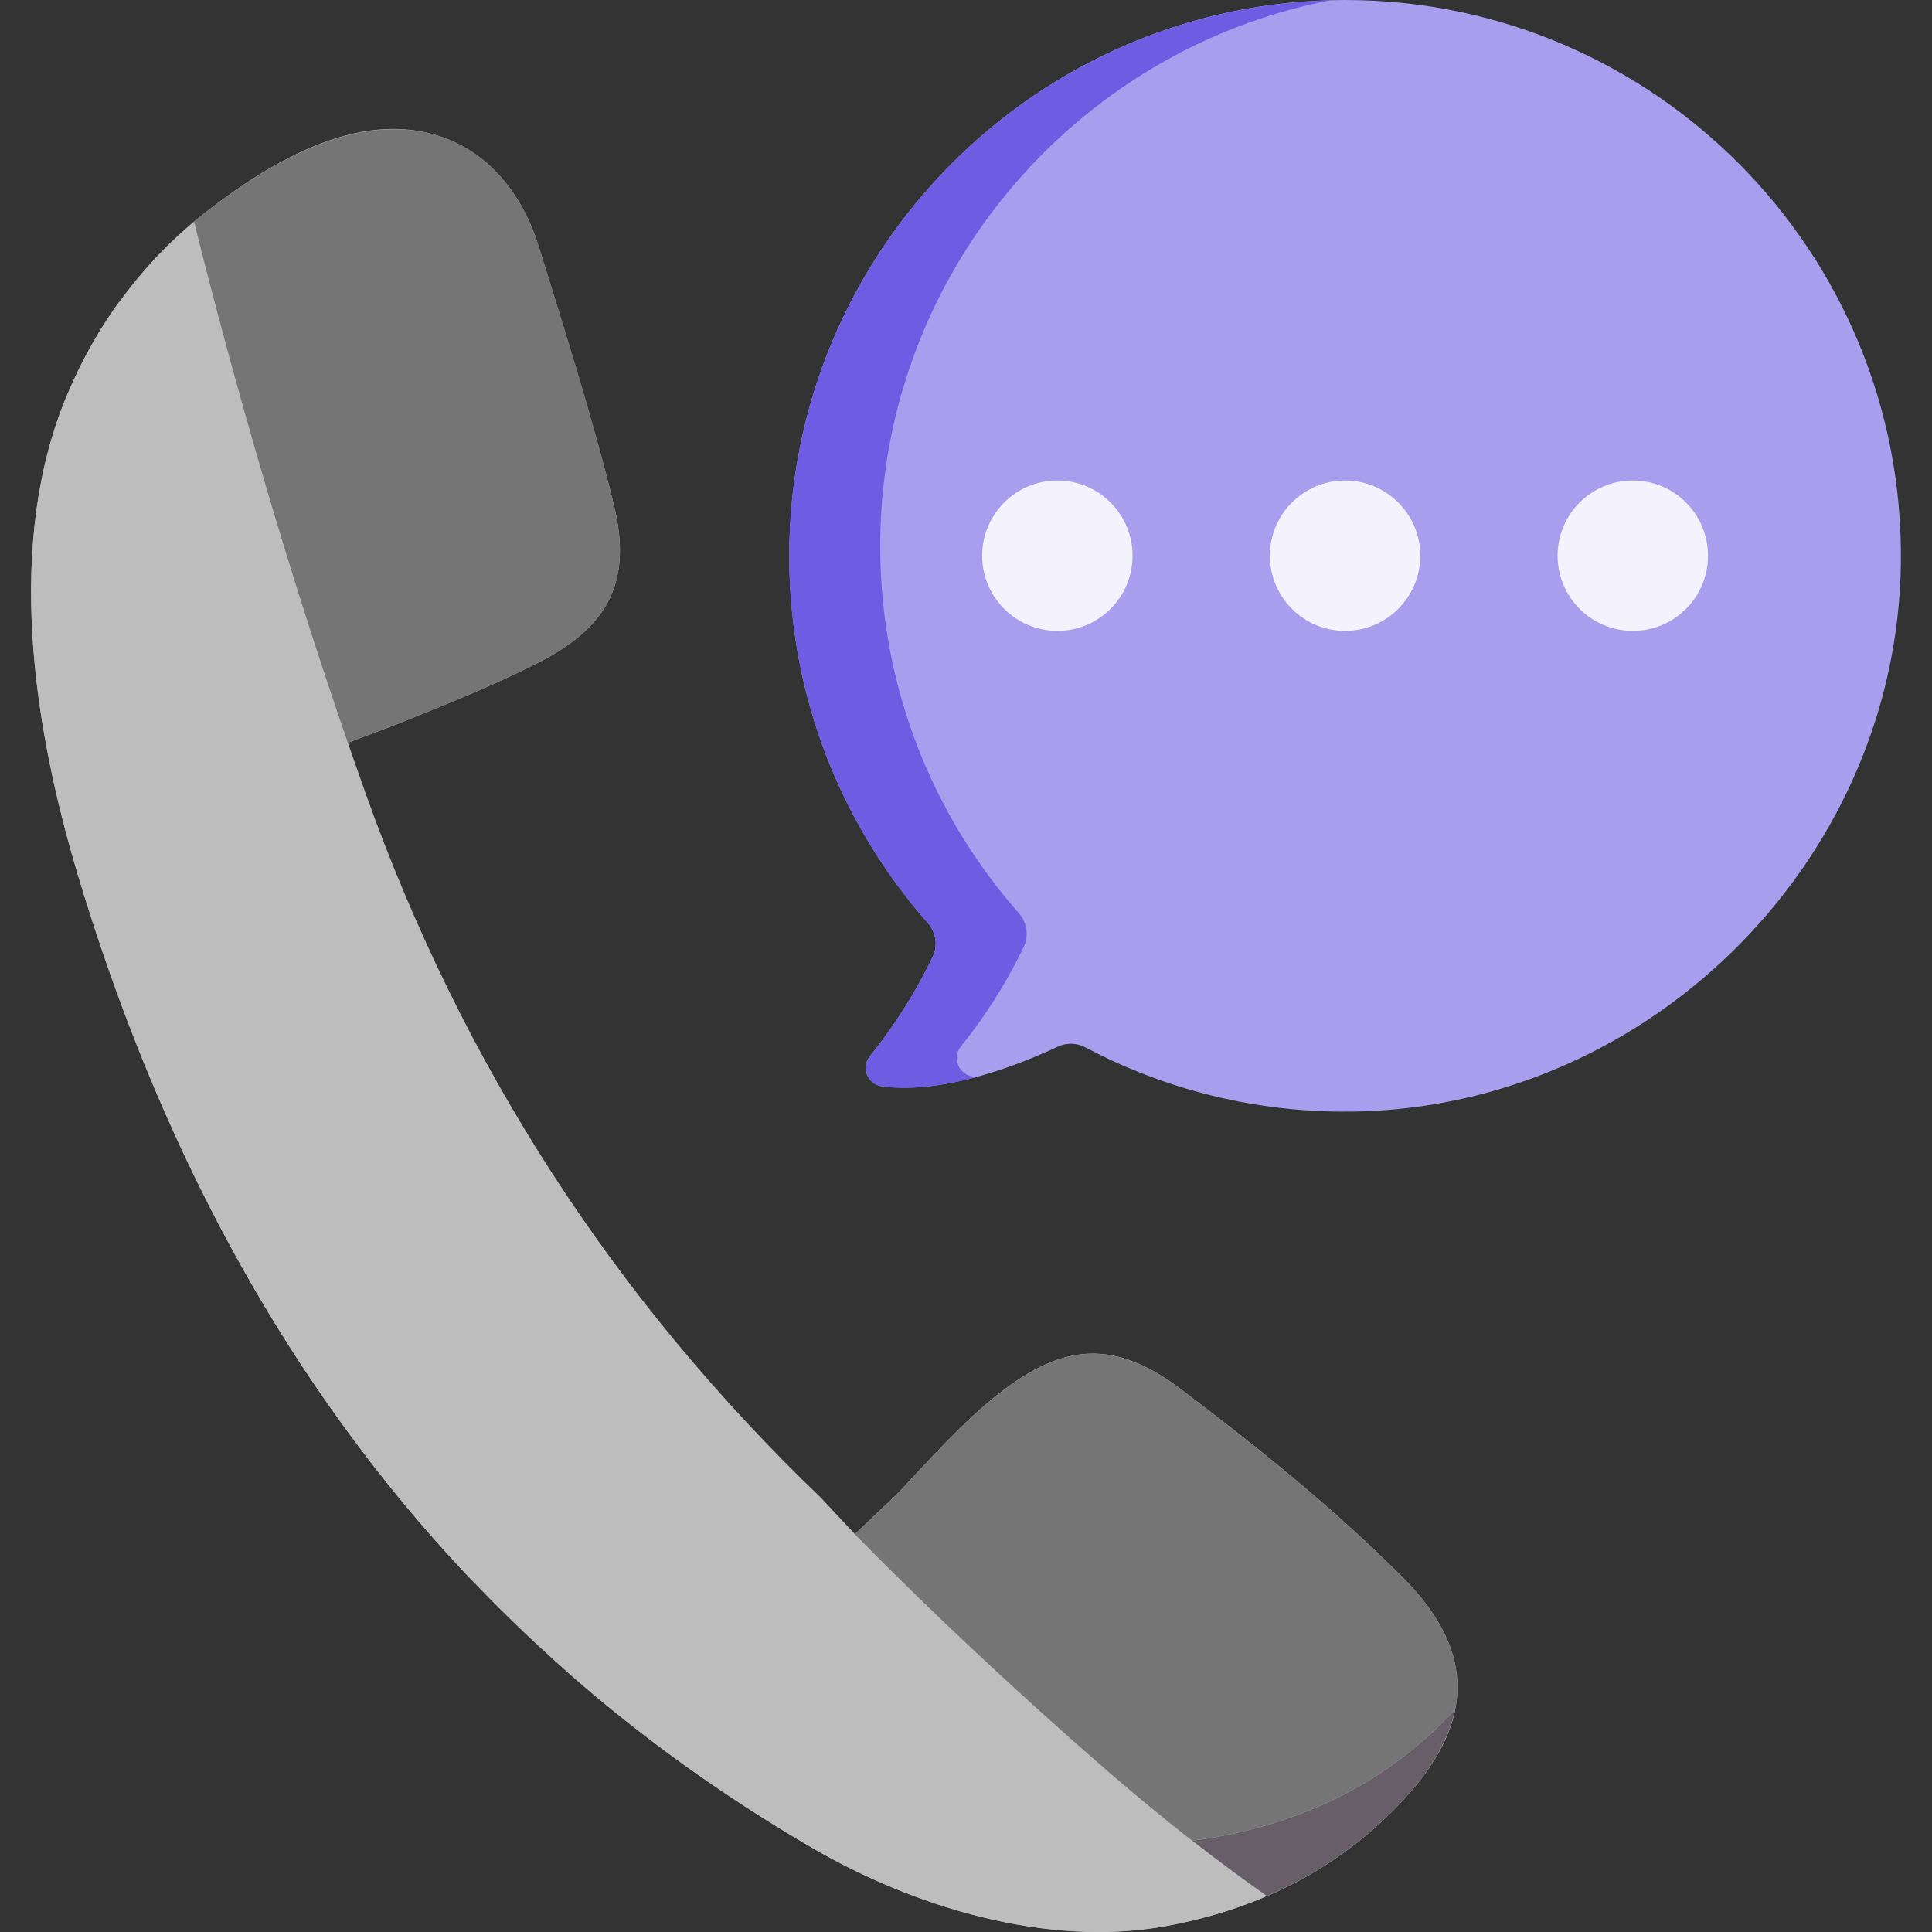 <svg width="48" height="48" viewBox="0 0 48 48" fill="none" xmlns="http://www.w3.org/2000/svg">
<rect x="0" y="0" width="48" height="48" fill="#333333" stroke="none"/>
<g clip-path="url(#clip0_1070_49768)">
<path d="M33.418 1.05655e-09C25.776 -9.37489e-05 19.57 6.239 19.609 13.88C19.626 17.349 20.923 20.515 23.051 22.931C23.255 23.163 23.306 23.494 23.172 23.772C22.634 24.891 22.024 25.734 21.613 26.24C21.384 26.52 21.554 26.942 21.912 26.989C23.506 27.2 25.443 26.4 26.279 26.005C26.498 25.901 26.752 25.908 26.966 26.022C28.842 27.015 30.974 27.589 33.237 27.618C40.764 27.715 47.13 21.517 47.227 13.99C47.325 6.281 41.105 9.37511e-05 33.418 1.05656e-09V1.05655e-09Z" fill="#A99DEE"/>
<path d="M21.613 26.243C21.385 26.523 21.554 26.945 21.912 26.992C22.673 27.092 23.51 26.962 24.27 26.757C24.238 26.754 24.205 26.75 24.173 26.746C23.815 26.699 23.646 26.277 23.874 25.997C24.285 25.492 24.894 24.648 25.433 23.53C25.567 23.252 25.516 22.92 25.312 22.688C23.184 20.272 21.887 17.107 21.869 13.638C21.836 6.895 26.664 1.244 33.05 0.008C25.578 0.204 19.571 6.365 19.608 13.883C19.626 17.352 20.923 20.518 23.051 22.934C23.255 23.166 23.306 23.497 23.172 23.776C22.633 24.894 22.024 25.738 21.613 26.243Z" fill="#6F5CE3"/>
<path d="M26.27 15.674C25.238 15.674 24.401 14.838 24.401 13.806C24.401 12.774 25.238 11.938 26.27 11.938C27.302 11.938 28.138 12.774 28.138 13.806C28.138 14.838 27.302 15.674 26.27 15.674Z" fill="#F4F2FD"/>
<path d="M33.418 15.674C32.386 15.674 31.55 14.838 31.55 13.806C31.55 12.774 32.386 11.938 33.418 11.938C34.45 11.938 35.287 12.774 35.287 13.806C35.287 14.838 34.45 15.674 33.418 15.674Z" fill="#F4F2FD"/>
<path d="M40.567 15.674C39.535 15.674 38.698 14.838 38.698 13.806C38.698 12.774 39.535 11.938 40.567 11.938C41.599 11.938 42.435 12.774 42.435 13.806C42.435 14.838 41.599 15.674 40.567 15.674Z" fill="#F4F2FD"/>
<path d="M1.662 9.826C2.403 8.056 3.576 6.466 5.091 5.287C6.736 4.008 9.089 2.564 11.235 3.505C11.827 3.765 12.309 4.181 12.682 4.695C12.938 5.044 13.143 5.44 13.303 5.877C13.337 5.97 14.736 10.401 15.255 12.559C15.602 14.004 15.339 15.001 14.416 15.788C14.127 16.035 13.774 16.261 13.354 16.474C12.361 16.978 11.329 17.401 10.293 17.819C10.149 17.877 10.004 17.935 9.86 17.994L8.643 18.455L9.091 19.732C11.489 26.447 15.25 32.279 20.397 37.212L21.24 38.114L22.306 37.101C23.112 36.246 23.897 35.348 24.814 34.627C26.433 33.354 27.706 33.28 29.343 34.517C31.267 35.971 33.166 37.497 34.863 39.203C36.739 41.087 36.608 42.892 34.769 44.819C33.176 46.488 31.202 47.45 28.944 47.859C26.032 48.386 22.726 47.395 20.179 45.911C17.972 44.627 15.969 43.184 14.155 41.595L11.613 39.147C7.077 34.339 3.951 28.451 1.94 21.755C0.822 18.03 0.123 13.502 1.662 9.826Z" fill="#BDBDBD"/>
<path d="M8.643 18.455C7.199 14.277 5.913 9.886 4.82 5.506C4.908 5.431 5 5.359 5.091 5.288C6.572 4.143 8.561 2.904 10.512 3.279C12.018 3.569 12.964 4.756 13.399 6.159C14.056 8.281 14.736 10.401 15.255 12.559C15.71 14.456 15.117 15.581 13.355 16.474C12.223 17.049 11.038 17.519 9.86 17.994L8.643 18.455Z" fill="#757575"/>
<path d="M21.24 38.118C22.722 39.631 24.283 41.111 25.904 42.574C27.696 44.191 29.4 45.651 31.477 47.11C32.7 46.584 33.804 45.833 34.768 44.822C36.608 42.895 36.738 41.091 34.863 39.206C33.166 37.5 31.267 35.975 29.344 34.521C27.706 33.283 26.434 33.358 24.815 34.63C23.896 35.352 23.113 36.25 22.306 37.104L21.24 38.118Z" fill="#757575"/>
<path d="M1.94 21.752C5.03 32.042 10.751 40.42 20.179 45.909C22.725 47.392 26.032 48.383 28.944 47.856C31.202 47.447 33.176 46.486 34.769 44.816C35.531 44.017 36.001 43.238 36.154 42.467C36.113 42.512 36.069 42.558 36.026 42.603C34.433 44.273 32.459 45.235 30.201 45.643C27.289 46.17 23.983 45.179 21.436 43.696C12.008 38.207 6.287 29.829 3.198 19.539C2.079 15.814 1.38 11.287 2.919 7.611C2.939 7.563 2.959 7.516 2.98 7.469C2.466 8.172 2.025 8.955 1.662 9.823C0.123 13.5 0.822 18.027 1.94 21.752Z" fill="#BDBDBD"/>
<path d="M30.201 45.645C32.46 45.237 34.433 44.275 36.026 42.605C36.069 42.56 36.113 42.514 36.154 42.469C36.153 42.473 36.152 42.477 36.151 42.481C36.144 42.516 36.137 42.552 36.128 42.587C36.087 42.744 36.035 42.897 35.974 43.047C35.854 43.348 35.704 43.627 35.522 43.896C35.346 44.156 35.151 44.402 34.941 44.635C34.719 44.882 34.484 45.115 34.237 45.337C33.79 45.74 33.315 46.101 32.803 46.418C32.465 46.626 32.114 46.815 31.753 46.983C31.682 47.016 31.611 47.049 31.538 47.079C31.518 47.089 31.498 47.097 31.478 47.107C30.826 46.649 30.212 46.192 29.62 45.73C29.815 45.709 30.009 45.68 30.201 45.645Z" fill="#685E68"/>
</g>
<defs>
<clipPath id="clip0_1070_49768">
<rect width="48" height="48" fill="white" transform="matrix(-1 0 0 1 48 0)"/>
</clipPath>
</defs>
</svg>
